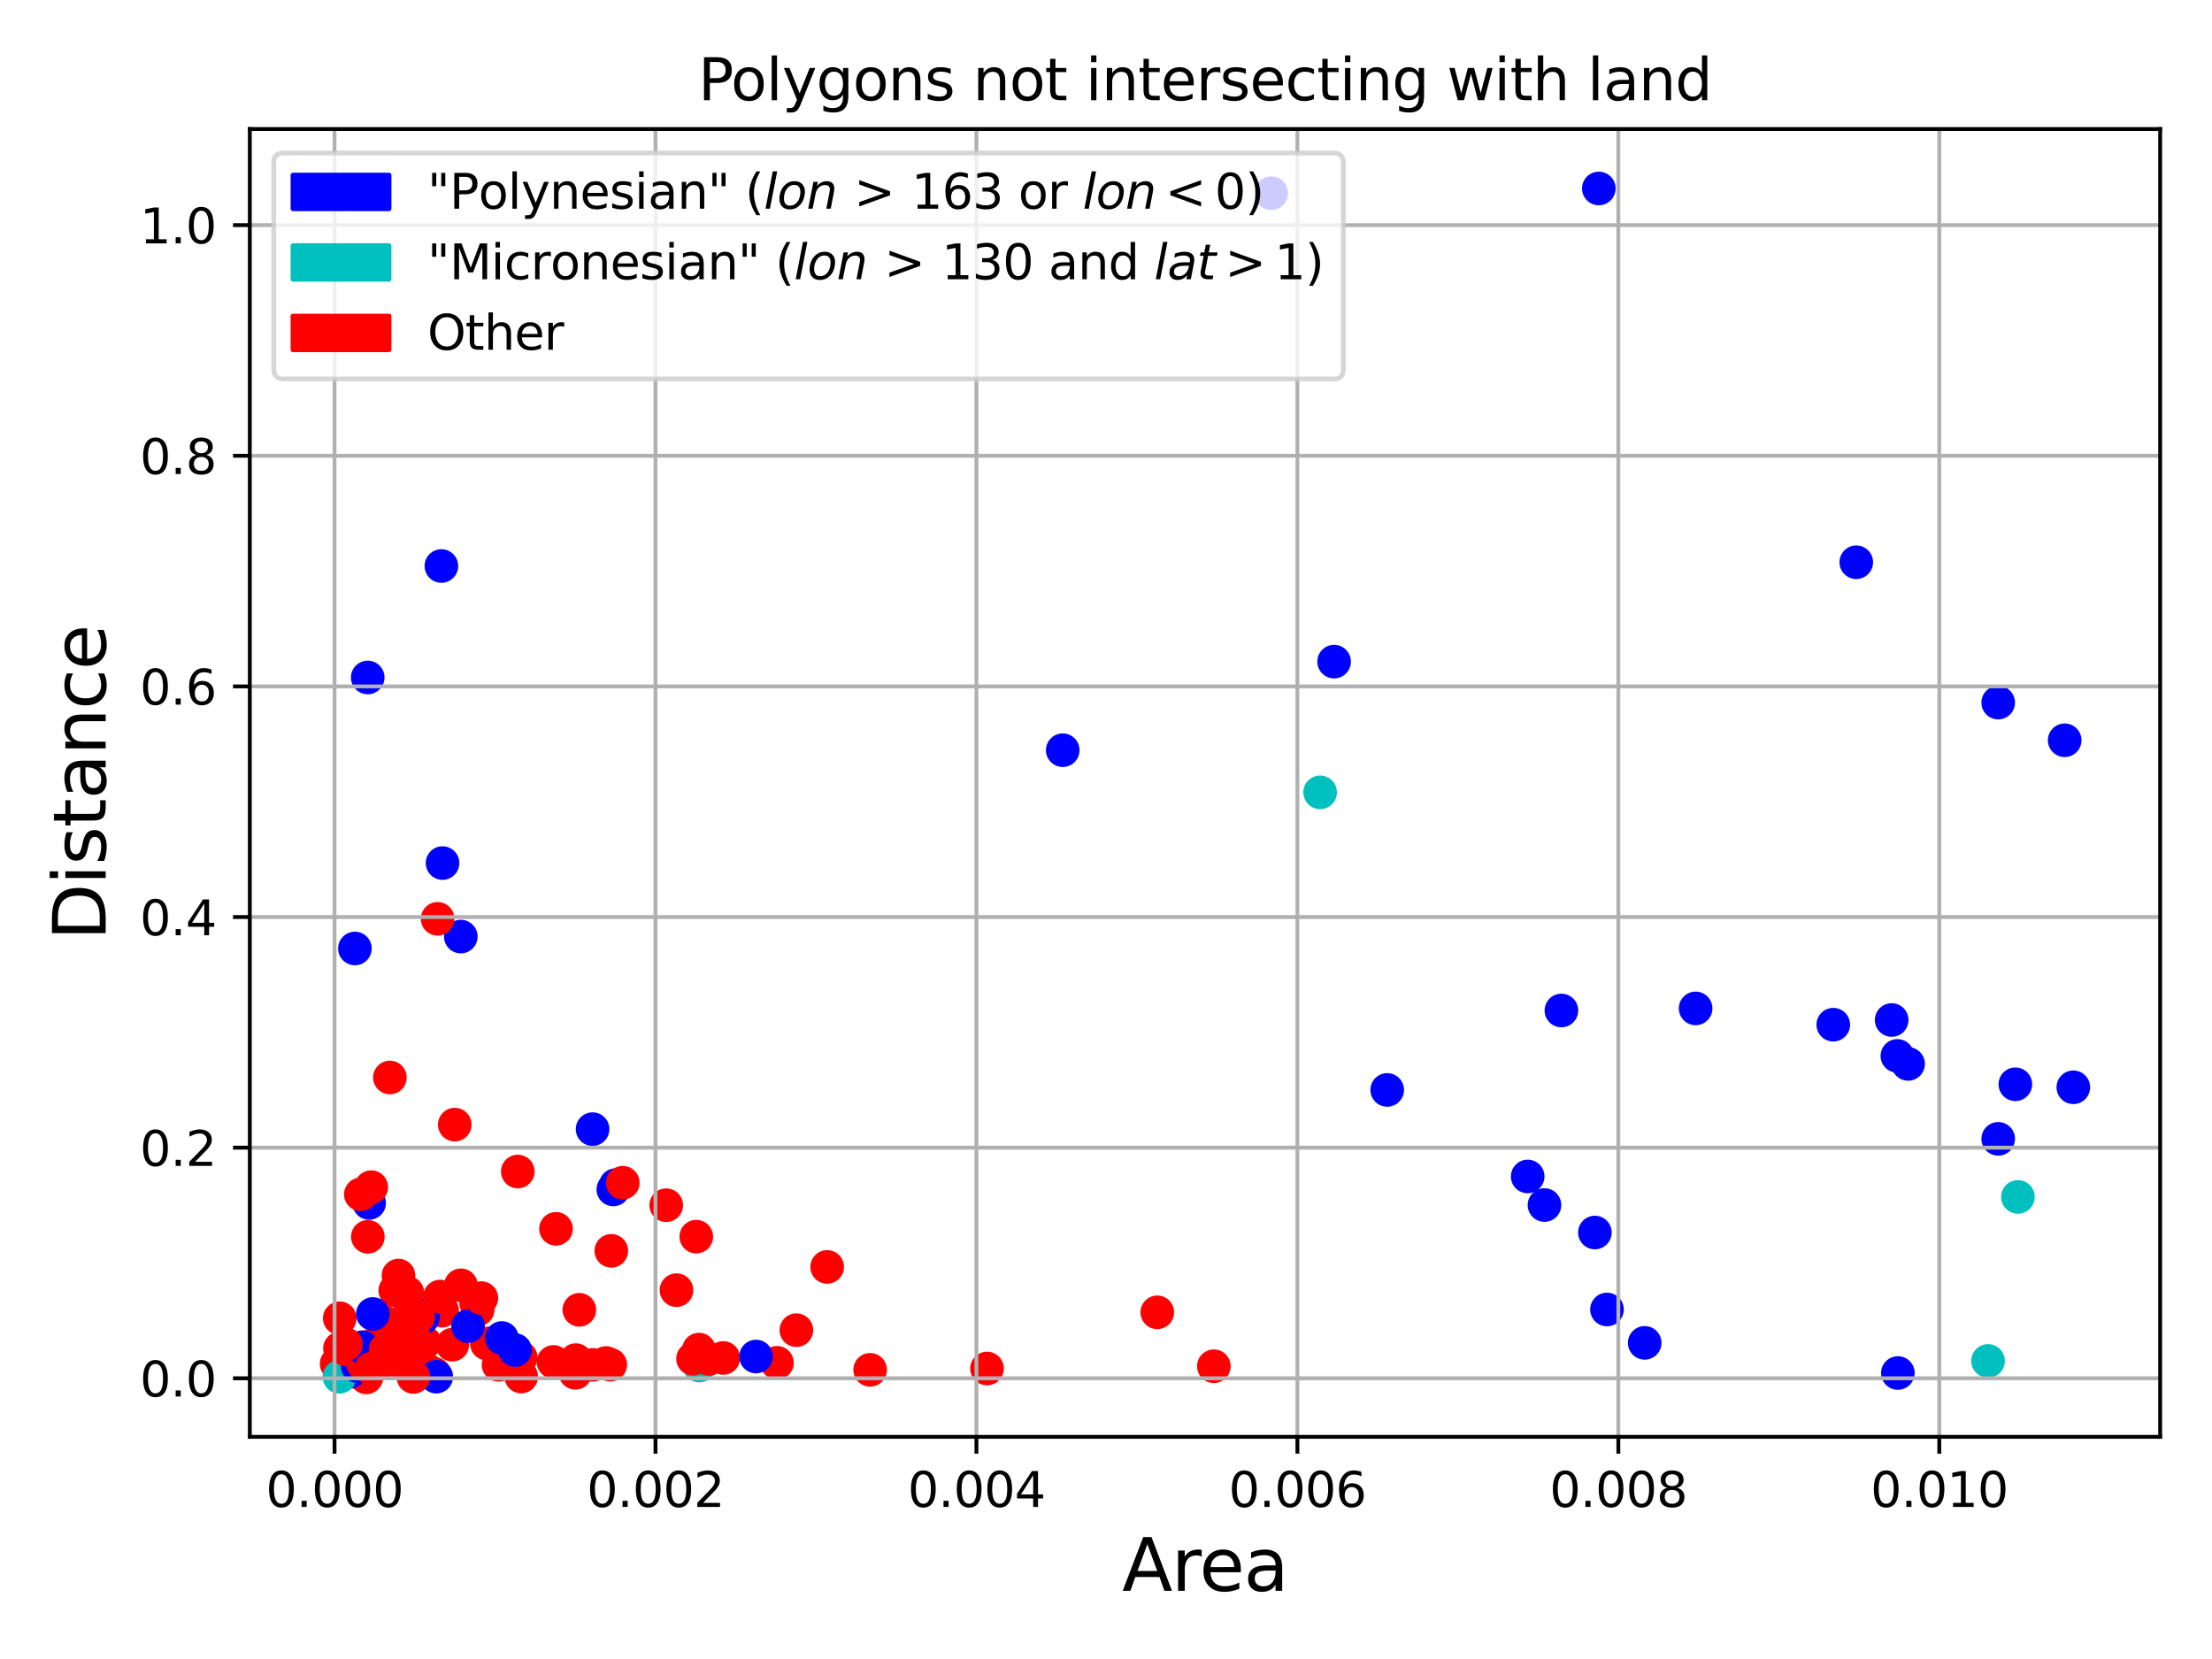 <?xml version="1.0" encoding="utf-8" standalone="no"?>
<!DOCTYPE svg PUBLIC "-//W3C//DTD SVG 1.1//EN"
  "http://www.w3.org/Graphics/SVG/1.1/DTD/svg11.dtd">
<svg xmlns:xlink="http://www.w3.org/1999/xlink" width="460.8pt" height="345.6pt" viewBox="0 0 460.8 345.6" xmlns="http://www.w3.org/2000/svg" version="1.1">
 <defs>
  <style type="text/css">*{stroke-linejoin: round; stroke-linecap: butt}</style>
 </defs>
 <g id="figure_1">
  <g id="patch_1">
   <path d="M 0 345.6 
L 460.8 345.6 
L 460.8 0 
L 0 0 
z
" style="fill: #ffffff"/>
  </g>
  <g id="axes_1">
   <g id="patch_2">
    <path d="M 52.04 299.32 
L 450 299.32 
L 450 26.88 
L 52.04 26.88 
z
" style="fill: #ffffff"/>
   </g>
   <g id="PathCollection_1">
    <defs>
     <path id="C0_0_8c0f34f054" d="M 0 3 
C 0.796 3 1.559 2.684 2.121 2.121 
C 2.684 1.559 3 0.796 3 -0 
C 3 -0.796 2.684 -1.559 2.121 -2.121 
C 1.559 -2.684 0.796 -3 0 -3 
C -0.796 -3 -1.559 -2.684 -2.121 -2.121 
C -2.684 -1.559 -3 -0.796 -3 0 
C -3 0.796 -2.684 1.559 -2.121 2.121 
C -1.559 2.684 -0.796 3 0 3 
z
"/>
    </defs>
    <g clip-path="url(#p3a30ad7cef)">
     <use xlink:href="#C0_0_8c0f34f054" x="70.778" y="274.616" style="fill: #ff0000; stroke: #ff0000"/>
    </g>
    <g clip-path="url(#p3a30ad7cef)">
     <use xlink:href="#C0_0_8c0f34f054" x="70.818" y="280.905" style="fill: #ff0000; stroke: #ff0000"/>
    </g>
    <g clip-path="url(#p3a30ad7cef)">
     <use xlink:href="#C0_0_8c0f34f054" x="73.596" y="285.75" style="fill: #ff0000; stroke: #ff0000"/>
    </g>
    <g clip-path="url(#p3a30ad7cef)">
     <use xlink:href="#C0_0_8c0f34f054" x="70.129" y="284.09" style="fill: #ff0000; stroke: #ff0000"/>
    </g>
    <g clip-path="url(#p3a30ad7cef)">
     <use xlink:href="#C0_0_8c0f34f054" x="71.305" y="281.896" style="fill: #ff0000; stroke: #ff0000"/>
    </g>
    <g clip-path="url(#p3a30ad7cef)">
     <use xlink:href="#C0_0_8c0f34f054" x="70.74" y="284.577" style="fill: #ff0000; stroke: #ff0000"/>
    </g>
    <g clip-path="url(#p3a30ad7cef)">
     <use xlink:href="#C0_0_8c0f34f054" x="70.915" y="283.436" style="fill: #ff0000; stroke: #ff0000"/>
    </g>
    <g clip-path="url(#p3a30ad7cef)">
     <use xlink:href="#C0_0_8c0f34f054" x="85.735" y="279.581" style="fill: #ff0000; stroke: #ff0000"/>
    </g>
    <g clip-path="url(#p3a30ad7cef)">
     <use xlink:href="#C0_0_8c0f34f054" x="76.315" y="286.936" style="fill: #ff0000; stroke: #ff0000"/>
    </g>
    <g clip-path="url(#p3a30ad7cef)">
     <use xlink:href="#C0_0_8c0f34f054" x="76.628" y="257.646" style="fill: #ff0000; stroke: #ff0000"/>
    </g>
    <g clip-path="url(#p3a30ad7cef)">
     <use xlink:href="#C0_0_8c0f34f054" x="145.713" y="284.473" style="fill: #00bfbf; stroke: #00bfbf"/>
    </g>
    <g clip-path="url(#p3a30ad7cef)">
     <use xlink:href="#C0_0_8c0f34f054" x="150.67" y="282.887" style="fill: #ff0000; stroke: #ff0000"/>
    </g>
    <g clip-path="url(#p3a30ad7cef)">
     <use xlink:href="#C0_0_8c0f34f054" x="76.568" y="285.178" style="fill: #ff0000; stroke: #ff0000"/>
    </g>
    <g clip-path="url(#p3a30ad7cef)">
     <use xlink:href="#C0_0_8c0f34f054" x="221.385" y="156.281" style="fill: #0000ff; stroke: #0000ff"/>
    </g>
    <g clip-path="url(#p3a30ad7cef)">
     <use xlink:href="#C0_0_8c0f34f054" x="92.189" y="179.791" style="fill: #0000ff; stroke: #0000ff"/>
    </g>
    <g clip-path="url(#p3a30ad7cef)">
     <use xlink:href="#C0_0_8c0f34f054" x="127.765" y="247.785" style="fill: #0000ff; stroke: #0000ff"/>
    </g>
    <g clip-path="url(#p3a30ad7cef)">
     <use xlink:href="#C0_0_8c0f34f054" x="128.283" y="246.874" style="fill: #0000ff; stroke: #0000ff"/>
    </g>
    <g clip-path="url(#p3a30ad7cef)">
     <use xlink:href="#C0_0_8c0f34f054" x="321.743" y="251.033" style="fill: #0000ff; stroke: #0000ff"/>
    </g>
    <g clip-path="url(#p3a30ad7cef)">
     <use xlink:href="#C0_0_8c0f34f054" x="91.949" y="117.91" style="fill: #0000ff; stroke: #0000ff"/>
    </g>
    <g clip-path="url(#p3a30ad7cef)">
     <use xlink:href="#C0_0_8c0f34f054" x="76.604" y="141.132" style="fill: #0000ff; stroke: #0000ff"/>
    </g>
    <g clip-path="url(#p3a30ad7cef)">
     <use xlink:href="#C0_0_8c0f34f054" x="72.912" y="285.745" style="fill: #0000ff; stroke: #0000ff"/>
    </g>
    <g clip-path="url(#p3a30ad7cef)">
     <use xlink:href="#C0_0_8c0f34f054" x="70.724" y="286.816" style="fill: #00bfbf; stroke: #00bfbf"/>
    </g>
    <g clip-path="url(#p3a30ad7cef)">
     <use xlink:href="#C0_0_8c0f34f054" x="74.498" y="284.588" style="fill: #0000ff; stroke: #0000ff"/>
    </g>
    <g clip-path="url(#p3a30ad7cef)">
     <use xlink:href="#C0_0_8c0f34f054" x="73.935" y="197.585" style="fill: #0000ff; stroke: #0000ff"/>
    </g>
    <g clip-path="url(#p3a30ad7cef)">
     <use xlink:href="#C0_0_8c0f34f054" x="123.446" y="235.22" style="fill: #0000ff; stroke: #0000ff"/>
    </g>
    <g clip-path="url(#p3a30ad7cef)">
     <use xlink:href="#C0_0_8c0f34f054" x="123.499" y="284.323" style="fill: #ff0000; stroke: #ff0000"/>
    </g>
    <g clip-path="url(#p3a30ad7cef)">
     <use xlink:href="#C0_0_8c0f34f054" x="138.789" y="251.068" style="fill: #ff0000; stroke: #ff0000"/>
    </g>
    <g clip-path="url(#p3a30ad7cef)">
     <use xlink:href="#C0_0_8c0f34f054" x="115.304" y="283.712" style="fill: #ff0000; stroke: #ff0000"/>
    </g>
    <g clip-path="url(#p3a30ad7cef)">
     <use xlink:href="#C0_0_8c0f34f054" x="107.867" y="244.047" style="fill: #ff0000; stroke: #ff0000"/>
    </g>
    <g clip-path="url(#p3a30ad7cef)">
     <use xlink:href="#C0_0_8c0f34f054" x="94.735" y="234.28" style="fill: #ff0000; stroke: #ff0000"/>
    </g>
    <g clip-path="url(#p3a30ad7cef)">
     <use xlink:href="#C0_0_8c0f34f054" x="115.823" y="255.986" style="fill: #ff0000; stroke: #ff0000"/>
    </g>
    <g clip-path="url(#p3a30ad7cef)">
     <use xlink:href="#C0_0_8c0f34f054" x="241.083" y="273.38" style="fill: #ff0000; stroke: #ff0000"/>
    </g>
    <g clip-path="url(#p3a30ad7cef)">
     <use xlink:href="#C0_0_8c0f34f054" x="172.315" y="263.921" style="fill: #ff0000; stroke: #ff0000"/>
    </g>
    <g clip-path="url(#p3a30ad7cef)">
     <use xlink:href="#C0_0_8c0f34f054" x="161.856" y="283.891" style="fill: #ff0000; stroke: #ff0000"/>
    </g>
    <g clip-path="url(#p3a30ad7cef)">
     <use xlink:href="#C0_0_8c0f34f054" x="145.61" y="281.145" style="fill: #ff0000; stroke: #ff0000"/>
    </g>
    <g clip-path="url(#p3a30ad7cef)">
     <use xlink:href="#C0_0_8c0f34f054" x="126.247" y="283.934" style="fill: #ff0000; stroke: #ff0000"/>
    </g>
    <g clip-path="url(#p3a30ad7cef)">
     <use xlink:href="#C0_0_8c0f34f054" x="127.13" y="284.295" style="fill: #ff0000; stroke: #ff0000"/>
    </g>
    <g clip-path="url(#p3a30ad7cef)">
     <use xlink:href="#C0_0_8c0f34f054" x="96.016" y="267.751" style="fill: #ff0000; stroke: #ff0000"/>
    </g>
    <g clip-path="url(#p3a30ad7cef)">
     <use xlink:href="#C0_0_8c0f34f054" x="82.345" y="268.821" style="fill: #ff0000; stroke: #ff0000"/>
    </g>
    <g clip-path="url(#p3a30ad7cef)">
     <use xlink:href="#C0_0_8c0f34f054" x="79.846" y="283.685" style="fill: #ff0000; stroke: #ff0000"/>
    </g>
    <g clip-path="url(#p3a30ad7cef)">
     <use xlink:href="#C0_0_8c0f34f054" x="83.52" y="279.223" style="fill: #ff0000; stroke: #ff0000"/>
    </g>
    <g clip-path="url(#p3a30ad7cef)">
     <use xlink:href="#C0_0_8c0f34f054" x="92.109" y="273.032" style="fill: #ff0000; stroke: #ff0000"/>
    </g>
    <g clip-path="url(#p3a30ad7cef)">
     <use xlink:href="#C0_0_8c0f34f054" x="416.263" y="146.363" style="fill: #0000ff; stroke: #0000ff"/>
    </g>
    <g clip-path="url(#p3a30ad7cef)">
     <use xlink:href="#C0_0_8c0f34f054" x="419.834" y="225.873" style="fill: #0000ff; stroke: #0000ff"/>
    </g>
    <g clip-path="url(#p3a30ad7cef)">
     <use xlink:href="#C0_0_8c0f34f054" x="353.228" y="210.068" style="fill: #0000ff; stroke: #0000ff"/>
    </g>
    <g clip-path="url(#p3a30ad7cef)">
     <use xlink:href="#C0_0_8c0f34f054" x="277.918" y="137.829" style="fill: #0000ff; stroke: #0000ff"/>
    </g>
    <g clip-path="url(#p3a30ad7cef)">
     <use xlink:href="#C0_0_8c0f34f054" x="386.696" y="117.126" style="fill: #0000ff; stroke: #0000ff"/>
    </g>
    <g clip-path="url(#p3a30ad7cef)">
     <use xlink:href="#C0_0_8c0f34f054" x="288.983" y="227.052" style="fill: #0000ff; stroke: #0000ff"/>
    </g>
    <g clip-path="url(#p3a30ad7cef)">
     <use xlink:href="#C0_0_8c0f34f054" x="264.829" y="40.253" style="fill: #0000ff; stroke: #0000ff"/>
    </g>
    <g clip-path="url(#p3a30ad7cef)">
     <use xlink:href="#C0_0_8c0f34f054" x="397.491" y="221.632" style="fill: #0000ff; stroke: #0000ff"/>
    </g>
    <g clip-path="url(#p3a30ad7cef)">
     <use xlink:href="#C0_0_8c0f34f054" x="395.259" y="219.966" style="fill: #0000ff; stroke: #0000ff"/>
    </g>
    <g clip-path="url(#p3a30ad7cef)">
     <use xlink:href="#C0_0_8c0f34f054" x="430.113" y="154.211" style="fill: #0000ff; stroke: #0000ff"/>
    </g>
    <g clip-path="url(#p3a30ad7cef)">
     <use xlink:href="#C0_0_8c0f34f054" x="416.263" y="237.242" style="fill: #0000ff; stroke: #0000ff"/>
    </g>
    <g clip-path="url(#p3a30ad7cef)">
     <use xlink:href="#C0_0_8c0f34f054" x="332.245" y="256.757" style="fill: #0000ff; stroke: #0000ff"/>
    </g>
    <g clip-path="url(#p3a30ad7cef)">
     <use xlink:href="#C0_0_8c0f34f054" x="431.911" y="226.501" style="fill: #0000ff; stroke: #0000ff"/>
    </g>
    <g clip-path="url(#p3a30ad7cef)">
     <use xlink:href="#C0_0_8c0f34f054" x="99.511" y="272.807" style="fill: #ff0000; stroke: #ff0000"/>
    </g>
    <g clip-path="url(#p3a30ad7cef)">
     <use xlink:href="#C0_0_8c0f34f054" x="108.578" y="286.752" style="fill: #ff0000; stroke: #ff0000"/>
    </g>
    <g clip-path="url(#p3a30ad7cef)">
     <use xlink:href="#C0_0_8c0f34f054" x="252.867" y="284.611" style="fill: #ff0000; stroke: #ff0000"/>
    </g>
    <g clip-path="url(#p3a30ad7cef)">
     <use xlink:href="#C0_0_8c0f34f054" x="77.008" y="280.433" style="fill: #ff0000; stroke: #ff0000"/>
    </g>
    <g clip-path="url(#p3a30ad7cef)">
     <use xlink:href="#C0_0_8c0f34f054" x="71.98" y="281.086" style="fill: #ff0000; stroke: #ff0000"/>
    </g>
    <g clip-path="url(#p3a30ad7cef)">
     <use xlink:href="#C0_0_8c0f34f054" x="90.479" y="286.206" style="fill: #ff0000; stroke: #ff0000"/>
    </g>
    <g clip-path="url(#p3a30ad7cef)">
     <use xlink:href="#C0_0_8c0f34f054" x="103.855" y="284.309" style="fill: #ff0000; stroke: #ff0000"/>
    </g>
    <g clip-path="url(#p3a30ad7cef)">
     <use xlink:href="#C0_0_8c0f34f054" x="86.63" y="280.848" style="fill: #ff0000; stroke: #ff0000"/>
    </g>
    <g clip-path="url(#p3a30ad7cef)">
     <use xlink:href="#C0_0_8c0f34f054" x="94.221" y="280.121" style="fill: #ff0000; stroke: #ff0000"/>
    </g>
    <g clip-path="url(#p3a30ad7cef)">
     <use xlink:href="#C0_0_8c0f34f054" x="89.1" y="285.516" style="fill: #ff0000; stroke: #ff0000"/>
    </g>
    <g clip-path="url(#p3a30ad7cef)">
     <use xlink:href="#C0_0_8c0f34f054" x="79.861" y="275.345" style="fill: #ff0000; stroke: #ff0000"/>
    </g>
    <g clip-path="url(#p3a30ad7cef)">
     <use xlink:href="#C0_0_8c0f34f054" x="205.614" y="285.086" style="fill: #ff0000; stroke: #ff0000"/>
    </g>
    <g clip-path="url(#p3a30ad7cef)">
     <use xlink:href="#C0_0_8c0f34f054" x="78.086" y="282.174" style="fill: #ff0000; stroke: #ff0000"/>
    </g>
    <g clip-path="url(#p3a30ad7cef)">
     <use xlink:href="#C0_0_8c0f34f054" x="80.207" y="282.062" style="fill: #ff0000; stroke: #ff0000"/>
    </g>
    <g clip-path="url(#p3a30ad7cef)">
     <use xlink:href="#C0_0_8c0f34f054" x="147.667" y="283.098" style="fill: #ff0000; stroke: #ff0000"/>
    </g>
    <g clip-path="url(#p3a30ad7cef)">
     <use xlink:href="#C0_0_8c0f34f054" x="73.063" y="281.168" style="fill: #ff0000; stroke: #ff0000"/>
    </g>
    <g clip-path="url(#p3a30ad7cef)">
     <use xlink:href="#C0_0_8c0f34f054" x="101.423" y="279.894" style="fill: #ff0000; stroke: #ff0000"/>
    </g>
    <g clip-path="url(#p3a30ad7cef)">
     <use xlink:href="#C0_0_8c0f34f054" x="75.687" y="284.169" style="fill: #ff0000; stroke: #ff0000"/>
    </g>
    <g clip-path="url(#p3a30ad7cef)">
     <use xlink:href="#C0_0_8c0f34f054" x="119.966" y="283.338" style="fill: #ff0000; stroke: #ff0000"/>
    </g>
    <g clip-path="url(#p3a30ad7cef)">
     <use xlink:href="#C0_0_8c0f34f054" x="144.373" y="283.043" style="fill: #ff0000; stroke: #ff0000"/>
    </g>
    <g clip-path="url(#p3a30ad7cef)">
     <use xlink:href="#C0_0_8c0f34f054" x="99.178" y="271.381" style="fill: #ff0000; stroke: #ff0000"/>
    </g>
    <g clip-path="url(#p3a30ad7cef)">
     <use xlink:href="#C0_0_8c0f34f054" x="140.924" y="268.766" style="fill: #ff0000; stroke: #ff0000"/>
    </g>
    <g clip-path="url(#p3a30ad7cef)">
     <use xlink:href="#C0_0_8c0f34f054" x="85.061" y="274.089" style="fill: #ff0000; stroke: #ff0000"/>
    </g>
    <g clip-path="url(#p3a30ad7cef)">
     <use xlink:href="#C0_0_8c0f34f054" x="88.452" y="279.66" style="fill: #ff0000; stroke: #ff0000"/>
    </g>
    <g clip-path="url(#p3a30ad7cef)">
     <use xlink:href="#C0_0_8c0f34f054" x="102.323" y="279.824" style="fill: #ff0000; stroke: #ff0000"/>
    </g>
    <g clip-path="url(#p3a30ad7cef)">
     <use xlink:href="#C0_0_8c0f34f054" x="108.475" y="282.798" style="fill: #ff0000; stroke: #ff0000"/>
    </g>
    <g clip-path="url(#p3a30ad7cef)">
     <use xlink:href="#C0_0_8c0f34f054" x="157.498" y="282.588" style="fill: #0000ff; stroke: #0000ff"/>
    </g>
    <g clip-path="url(#p3a30ad7cef)">
     <use xlink:href="#C0_0_8c0f34f054" x="90.887" y="286.785" style="fill: #0000ff; stroke: #0000ff"/>
    </g>
    <g clip-path="url(#p3a30ad7cef)">
     <use xlink:href="#C0_0_8c0f34f054" x="97.506" y="276.264" style="fill: #0000ff; stroke: #0000ff"/>
    </g>
    <g clip-path="url(#p3a30ad7cef)">
     <use xlink:href="#C0_0_8c0f34f054" x="77.666" y="273.717" style="fill: #0000ff; stroke: #0000ff"/>
    </g>
    <g clip-path="url(#p3a30ad7cef)">
     <use xlink:href="#C0_0_8c0f34f054" x="76.899" y="250.6" style="fill: #0000ff; stroke: #0000ff"/>
    </g>
    <g clip-path="url(#p3a30ad7cef)">
     <use xlink:href="#C0_0_8c0f34f054" x="88.148" y="274" style="fill: #0000ff; stroke: #0000ff"/>
    </g>
    <g clip-path="url(#p3a30ad7cef)">
     <use xlink:href="#C0_0_8c0f34f054" x="420.367" y="249.335" style="fill: #00bfbf; stroke: #00bfbf"/>
    </g>
    <g clip-path="url(#p3a30ad7cef)">
     <use xlink:href="#C0_0_8c0f34f054" x="414.15" y="283.51" style="fill: #00bfbf; stroke: #00bfbf"/>
    </g>
    <g clip-path="url(#p3a30ad7cef)">
     <use xlink:href="#C0_0_8c0f34f054" x="275.009" y="165.061" style="fill: #00bfbf; stroke: #00bfbf"/>
    </g>
    <g clip-path="url(#p3a30ad7cef)">
     <use xlink:href="#C0_0_8c0f34f054" x="342.62" y="279.744" style="fill: #0000ff; stroke: #0000ff"/>
    </g>
    <g clip-path="url(#p3a30ad7cef)">
     <use xlink:href="#C0_0_8c0f34f054" x="395.361" y="286.021" style="fill: #0000ff; stroke: #0000ff"/>
    </g>
    <g clip-path="url(#p3a30ad7cef)">
     <use xlink:href="#C0_0_8c0f34f054" x="334.765" y="272.788" style="fill: #0000ff; stroke: #0000ff"/>
    </g>
    <g clip-path="url(#p3a30ad7cef)">
     <use xlink:href="#C0_0_8c0f34f054" x="75.484" y="280.652" style="fill: #0000ff; stroke: #0000ff"/>
    </g>
    <g clip-path="url(#p3a30ad7cef)">
     <use xlink:href="#C0_0_8c0f34f054" x="95.996" y="195.107" style="fill: #0000ff; stroke: #0000ff"/>
    </g>
    <g clip-path="url(#p3a30ad7cef)">
     <use xlink:href="#C0_0_8c0f34f054" x="394.071" y="212.485" style="fill: #0000ff; stroke: #0000ff"/>
    </g>
    <g clip-path="url(#p3a30ad7cef)">
     <use xlink:href="#C0_0_8c0f34f054" x="325.268" y="210.506" style="fill: #0000ff; stroke: #0000ff"/>
    </g>
    <g clip-path="url(#p3a30ad7cef)">
     <use xlink:href="#C0_0_8c0f34f054" x="381.904" y="213.461" style="fill: #0000ff; stroke: #0000ff"/>
    </g>
    <g clip-path="url(#p3a30ad7cef)">
     <use xlink:href="#C0_0_8c0f34f054" x="318.243" y="245.077" style="fill: #0000ff; stroke: #0000ff"/>
    </g>
    <g clip-path="url(#p3a30ad7cef)">
     <use xlink:href="#C0_0_8c0f34f054" x="333.063" y="39.264" style="fill: #0000ff; stroke: #0000ff"/>
    </g>
    <g clip-path="url(#p3a30ad7cef)">
     <use xlink:href="#C0_0_8c0f34f054" x="107.295" y="281.244" style="fill: #0000ff; stroke: #0000ff"/>
    </g>
    <g clip-path="url(#p3a30ad7cef)">
     <use xlink:href="#C0_0_8c0f34f054" x="88.064" y="274.509" style="fill: #0000ff; stroke: #0000ff"/>
    </g>
    <g clip-path="url(#p3a30ad7cef)">
     <use xlink:href="#C0_0_8c0f34f054" x="104.543" y="278.732" style="fill: #0000ff; stroke: #0000ff"/>
    </g>
    <g clip-path="url(#p3a30ad7cef)">
     <use xlink:href="#C0_0_8c0f34f054" x="100.28" y="270.415" style="fill: #ff0000; stroke: #ff0000"/>
    </g>
    <g clip-path="url(#p3a30ad7cef)">
     <use xlink:href="#C0_0_8c0f34f054" x="72.068" y="280.041" style="fill: #ff0000; stroke: #ff0000"/>
    </g>
    <g clip-path="url(#p3a30ad7cef)">
     <use xlink:href="#C0_0_8c0f34f054" x="86.425" y="279.054" style="fill: #ff0000; stroke: #ff0000"/>
    </g>
    <g clip-path="url(#p3a30ad7cef)">
     <use xlink:href="#C0_0_8c0f34f054" x="77.352" y="285.114" style="fill: #ff0000; stroke: #ff0000"/>
    </g>
    <g clip-path="url(#p3a30ad7cef)">
     <use xlink:href="#C0_0_8c0f34f054" x="83.008" y="265.724" style="fill: #ff0000; stroke: #ff0000"/>
    </g>
    <g clip-path="url(#p3a30ad7cef)">
     <use xlink:href="#C0_0_8c0f34f054" x="80.362" y="281.083" style="fill: #ff0000; stroke: #ff0000"/>
    </g>
    <g clip-path="url(#p3a30ad7cef)">
     <use xlink:href="#C0_0_8c0f34f054" x="119.858" y="285.974" style="fill: #ff0000; stroke: #ff0000"/>
    </g>
    <g clip-path="url(#p3a30ad7cef)">
     <use xlink:href="#C0_0_8c0f34f054" x="91.666" y="270.096" style="fill: #ff0000; stroke: #ff0000"/>
    </g>
    <g clip-path="url(#p3a30ad7cef)">
     <use xlink:href="#C0_0_8c0f34f054" x="145.048" y="257.615" style="fill: #ff0000; stroke: #ff0000"/>
    </g>
    <g clip-path="url(#p3a30ad7cef)">
     <use xlink:href="#C0_0_8c0f34f054" x="77.336" y="247.303" style="fill: #ff0000; stroke: #ff0000"/>
    </g>
    <g clip-path="url(#p3a30ad7cef)">
     <use xlink:href="#C0_0_8c0f34f054" x="81.22" y="224.459" style="fill: #ff0000; stroke: #ff0000"/>
    </g>
    <g clip-path="url(#p3a30ad7cef)">
     <use xlink:href="#C0_0_8c0f34f054" x="75.168" y="248.802" style="fill: #ff0000; stroke: #ff0000"/>
    </g>
    <g clip-path="url(#p3a30ad7cef)">
     <use xlink:href="#C0_0_8c0f34f054" x="120.686" y="272.853" style="fill: #ff0000; stroke: #ff0000"/>
    </g>
    <g clip-path="url(#p3a30ad7cef)">
     <use xlink:href="#C0_0_8c0f34f054" x="165.901" y="277.1" style="fill: #ff0000; stroke: #ff0000"/>
    </g>
    <g clip-path="url(#p3a30ad7cef)">
     <use xlink:href="#C0_0_8c0f34f054" x="81.256" y="281.383" style="fill: #ff0000; stroke: #ff0000"/>
    </g>
    <g clip-path="url(#p3a30ad7cef)">
     <use xlink:href="#C0_0_8c0f34f054" x="84.183" y="284.313" style="fill: #ff0000; stroke: #ff0000"/>
    </g>
    <g clip-path="url(#p3a30ad7cef)">
     <use xlink:href="#C0_0_8c0f34f054" x="129.732" y="246.386" style="fill: #ff0000; stroke: #ff0000"/>
    </g>
    <g clip-path="url(#p3a30ad7cef)">
     <use xlink:href="#C0_0_8c0f34f054" x="87.127" y="274.308" style="fill: #ff0000; stroke: #ff0000"/>
    </g>
    <g clip-path="url(#p3a30ad7cef)">
     <use xlink:href="#C0_0_8c0f34f054" x="127.347" y="260.572" style="fill: #ff0000; stroke: #ff0000"/>
    </g>
    <g clip-path="url(#p3a30ad7cef)">
     <use xlink:href="#C0_0_8c0f34f054" x="91.167" y="191.406" style="fill: #ff0000; stroke: #ff0000"/>
    </g>
    <g clip-path="url(#p3a30ad7cef)">
     <use xlink:href="#C0_0_8c0f34f054" x="181.266" y="285.36" style="fill: #ff0000; stroke: #ff0000"/>
    </g>
    <g clip-path="url(#p3a30ad7cef)">
     <use xlink:href="#C0_0_8c0f34f054" x="84.874" y="269.33" style="fill: #ff0000; stroke: #ff0000"/>
    </g>
    <g clip-path="url(#p3a30ad7cef)">
     <use xlink:href="#C0_0_8c0f34f054" x="86.114" y="286.848" style="fill: #ff0000; stroke: #ff0000"/>
    </g>
   </g>
   <g id="matplotlib.axis_1">
    <g id="xtick_1">
     <g id="line2d_1">
      <path d="M 69.69 299.32 
L 69.69 26.88 
" clip-path="url(#p3a30ad7cef)" style="fill: none; stroke: #b0b0b0; stroke-width: 0.8; stroke-linecap: square"/>
     </g>
     <g id="line2d_2">
      <defs>
       <path id="m8fa042eead" d="M 0 0 
L 0 3.5 
" style="stroke: #000000; stroke-width: 0.8"/>
      </defs>
      <g>
       <use xlink:href="#m8fa042eead" x="69.69" y="299.32" style="stroke: #000000; stroke-width: 0.8"/>
      </g>
     </g>
     <g id="text_1">
      <!-- 0.000 -->
      <g transform="translate(55.376 313.918) scale(0.1 -0.1)">
       <defs>
        <path id="DejaVuSans-30" d="M 2034 4250 
Q 1547 4250 1301 3770 
Q 1056 3291 1056 2328 
Q 1056 1369 1301 889 
Q 1547 409 2034 409 
Q 2525 409 2770 889 
Q 3016 1369 3016 2328 
Q 3016 3291 2770 3770 
Q 2525 4250 2034 4250 
z
M 2034 4750 
Q 2819 4750 3233 4129 
Q 3647 3509 3647 2328 
Q 3647 1150 3233 529 
Q 2819 -91 2034 -91 
Q 1250 -91 836 529 
Q 422 1150 422 2328 
Q 422 3509 836 4129 
Q 1250 4750 2034 4750 
z
" transform="scale(0.016)"/>
        <path id="DejaVuSans-2e" d="M 684 794 
L 1344 794 
L 1344 0 
L 684 0 
L 684 794 
z
" transform="scale(0.016)"/>
       </defs>
       <use xlink:href="#DejaVuSans-30"/>
       <use xlink:href="#DejaVuSans-2e" x="63.623"/>
       <use xlink:href="#DejaVuSans-30" x="95.41"/>
       <use xlink:href="#DejaVuSans-30" x="159.033"/>
       <use xlink:href="#DejaVuSans-30" x="222.656"/>
      </g>
     </g>
    </g>
    <g id="xtick_2">
     <g id="line2d_3">
      <path d="M 136.55 299.32 
L 136.55 26.88 
" clip-path="url(#p3a30ad7cef)" style="fill: none; stroke: #b0b0b0; stroke-width: 0.8; stroke-linecap: square"/>
     </g>
     <g id="line2d_4">
      <g>
       <use xlink:href="#m8fa042eead" x="136.55" y="299.32" style="stroke: #000000; stroke-width: 0.8"/>
      </g>
     </g>
     <g id="text_2">
      <!-- 0.002 -->
      <g transform="translate(122.236 313.918) scale(0.1 -0.1)">
       <defs>
        <path id="DejaVuSans-32" d="M 1228 531 
L 3431 531 
L 3431 0 
L 469 0 
L 469 531 
Q 828 903 1448 1529 
Q 2069 2156 2228 2338 
Q 2531 2678 2651 2914 
Q 2772 3150 2772 3378 
Q 2772 3750 2511 3984 
Q 2250 4219 1831 4219 
Q 1534 4219 1204 4116 
Q 875 4013 500 3803 
L 500 4441 
Q 881 4594 1212 4672 
Q 1544 4750 1819 4750 
Q 2544 4750 2975 4387 
Q 3406 4025 3406 3419 
Q 3406 3131 3298 2873 
Q 3191 2616 2906 2266 
Q 2828 2175 2409 1742 
Q 1991 1309 1228 531 
z
" transform="scale(0.016)"/>
       </defs>
       <use xlink:href="#DejaVuSans-30"/>
       <use xlink:href="#DejaVuSans-2e" x="63.623"/>
       <use xlink:href="#DejaVuSans-30" x="95.41"/>
       <use xlink:href="#DejaVuSans-30" x="159.033"/>
       <use xlink:href="#DejaVuSans-32" x="222.656"/>
      </g>
     </g>
    </g>
    <g id="xtick_3">
     <g id="line2d_5">
      <path d="M 203.41 299.32 
L 203.41 26.88 
" clip-path="url(#p3a30ad7cef)" style="fill: none; stroke: #b0b0b0; stroke-width: 0.8; stroke-linecap: square"/>
     </g>
     <g id="line2d_6">
      <g>
       <use xlink:href="#m8fa042eead" x="203.41" y="299.32" style="stroke: #000000; stroke-width: 0.8"/>
      </g>
     </g>
     <g id="text_3">
      <!-- 0.004 -->
      <g transform="translate(189.096 313.918) scale(0.1 -0.1)">
       <defs>
        <path id="DejaVuSans-34" d="M 2419 4116 
L 825 1625 
L 2419 1625 
L 2419 4116 
z
M 2253 4666 
L 3047 4666 
L 3047 1625 
L 3713 1625 
L 3713 1100 
L 3047 1100 
L 3047 0 
L 2419 0 
L 2419 1100 
L 313 1100 
L 313 1709 
L 2253 4666 
z
" transform="scale(0.016)"/>
       </defs>
       <use xlink:href="#DejaVuSans-30"/>
       <use xlink:href="#DejaVuSans-2e" x="63.623"/>
       <use xlink:href="#DejaVuSans-30" x="95.41"/>
       <use xlink:href="#DejaVuSans-30" x="159.033"/>
       <use xlink:href="#DejaVuSans-34" x="222.656"/>
      </g>
     </g>
    </g>
    <g id="xtick_4">
     <g id="line2d_7">
      <path d="M 270.27 299.32 
L 270.27 26.88 
" clip-path="url(#p3a30ad7cef)" style="fill: none; stroke: #b0b0b0; stroke-width: 0.8; stroke-linecap: square"/>
     </g>
     <g id="line2d_8">
      <g>
       <use xlink:href="#m8fa042eead" x="270.27" y="299.32" style="stroke: #000000; stroke-width: 0.8"/>
      </g>
     </g>
     <g id="text_4">
      <!-- 0.006 -->
      <g transform="translate(255.956 313.918) scale(0.1 -0.1)">
       <defs>
        <path id="DejaVuSans-36" d="M 2113 2584 
Q 1688 2584 1439 2293 
Q 1191 2003 1191 1497 
Q 1191 994 1439 701 
Q 1688 409 2113 409 
Q 2538 409 2786 701 
Q 3034 994 3034 1497 
Q 3034 2003 2786 2293 
Q 2538 2584 2113 2584 
z
M 3366 4563 
L 3366 3988 
Q 3128 4100 2886 4159 
Q 2644 4219 2406 4219 
Q 1781 4219 1451 3797 
Q 1122 3375 1075 2522 
Q 1259 2794 1537 2939 
Q 1816 3084 2150 3084 
Q 2853 3084 3261 2657 
Q 3669 2231 3669 1497 
Q 3669 778 3244 343 
Q 2819 -91 2113 -91 
Q 1303 -91 875 529 
Q 447 1150 447 2328 
Q 447 3434 972 4092 
Q 1497 4750 2381 4750 
Q 2619 4750 2861 4703 
Q 3103 4656 3366 4563 
z
" transform="scale(0.016)"/>
       </defs>
       <use xlink:href="#DejaVuSans-30"/>
       <use xlink:href="#DejaVuSans-2e" x="63.623"/>
       <use xlink:href="#DejaVuSans-30" x="95.41"/>
       <use xlink:href="#DejaVuSans-30" x="159.033"/>
       <use xlink:href="#DejaVuSans-36" x="222.656"/>
      </g>
     </g>
    </g>
    <g id="xtick_5">
     <g id="line2d_9">
      <path d="M 337.13 299.32 
L 337.13 26.88 
" clip-path="url(#p3a30ad7cef)" style="fill: none; stroke: #b0b0b0; stroke-width: 0.8; stroke-linecap: square"/>
     </g>
     <g id="line2d_10">
      <g>
       <use xlink:href="#m8fa042eead" x="337.13" y="299.32" style="stroke: #000000; stroke-width: 0.8"/>
      </g>
     </g>
     <g id="text_5">
      <!-- 0.008 -->
      <g transform="translate(322.816 313.918) scale(0.1 -0.1)">
       <defs>
        <path id="DejaVuSans-38" d="M 2034 2216 
Q 1584 2216 1326 1975 
Q 1069 1734 1069 1313 
Q 1069 891 1326 650 
Q 1584 409 2034 409 
Q 2484 409 2743 651 
Q 3003 894 3003 1313 
Q 3003 1734 2745 1975 
Q 2488 2216 2034 2216 
z
M 1403 2484 
Q 997 2584 770 2862 
Q 544 3141 544 3541 
Q 544 4100 942 4425 
Q 1341 4750 2034 4750 
Q 2731 4750 3128 4425 
Q 3525 4100 3525 3541 
Q 3525 3141 3298 2862 
Q 3072 2584 2669 2484 
Q 3125 2378 3379 2068 
Q 3634 1759 3634 1313 
Q 3634 634 3220 271 
Q 2806 -91 2034 -91 
Q 1263 -91 848 271 
Q 434 634 434 1313 
Q 434 1759 690 2068 
Q 947 2378 1403 2484 
z
M 1172 3481 
Q 1172 3119 1398 2916 
Q 1625 2713 2034 2713 
Q 2441 2713 2670 2916 
Q 2900 3119 2900 3481 
Q 2900 3844 2670 4047 
Q 2441 4250 2034 4250 
Q 1625 4250 1398 4047 
Q 1172 3844 1172 3481 
z
" transform="scale(0.016)"/>
       </defs>
       <use xlink:href="#DejaVuSans-30"/>
       <use xlink:href="#DejaVuSans-2e" x="63.623"/>
       <use xlink:href="#DejaVuSans-30" x="95.41"/>
       <use xlink:href="#DejaVuSans-30" x="159.033"/>
       <use xlink:href="#DejaVuSans-38" x="222.656"/>
      </g>
     </g>
    </g>
    <g id="xtick_6">
     <g id="line2d_11">
      <path d="M 403.99 299.32 
L 403.99 26.88 
" clip-path="url(#p3a30ad7cef)" style="fill: none; stroke: #b0b0b0; stroke-width: 0.8; stroke-linecap: square"/>
     </g>
     <g id="line2d_12">
      <g>
       <use xlink:href="#m8fa042eead" x="403.99" y="299.32" style="stroke: #000000; stroke-width: 0.8"/>
      </g>
     </g>
     <g id="text_6">
      <!-- 0.010 -->
      <g transform="translate(389.676 313.918) scale(0.1 -0.1)">
       <defs>
        <path id="DejaVuSans-31" d="M 794 531 
L 1825 531 
L 1825 4091 
L 703 3866 
L 703 4441 
L 1819 4666 
L 2450 4666 
L 2450 531 
L 3481 531 
L 3481 0 
L 794 0 
L 794 531 
z
" transform="scale(0.016)"/>
       </defs>
       <use xlink:href="#DejaVuSans-30"/>
       <use xlink:href="#DejaVuSans-2e" x="63.623"/>
       <use xlink:href="#DejaVuSans-30" x="95.41"/>
       <use xlink:href="#DejaVuSans-31" x="159.033"/>
       <use xlink:href="#DejaVuSans-30" x="222.656"/>
      </g>
     </g>
    </g>
    <g id="text_7">
     <!-- Area -->
     <g transform="translate(233.764 331.396) scale(0.15 -0.15)">
      <defs>
       <path id="DejaVuSans-41" d="M 2188 4044 
L 1331 1722 
L 3047 1722 
L 2188 4044 
z
M 1831 4666 
L 2547 4666 
L 4325 0 
L 3669 0 
L 3244 1197 
L 1141 1197 
L 716 0 
L 50 0 
L 1831 4666 
z
" transform="scale(0.016)"/>
       <path id="DejaVuSans-72" d="M 2631 2963 
Q 2534 3019 2420 3045 
Q 2306 3072 2169 3072 
Q 1681 3072 1420 2755 
Q 1159 2438 1159 1844 
L 1159 0 
L 581 0 
L 581 3500 
L 1159 3500 
L 1159 2956 
Q 1341 3275 1631 3429 
Q 1922 3584 2338 3584 
Q 2397 3584 2469 3576 
Q 2541 3569 2628 3553 
L 2631 2963 
z
" transform="scale(0.016)"/>
       <path id="DejaVuSans-65" d="M 3597 1894 
L 3597 1613 
L 953 1613 
Q 991 1019 1311 708 
Q 1631 397 2203 397 
Q 2534 397 2845 478 
Q 3156 559 3463 722 
L 3463 178 
Q 3153 47 2828 -22 
Q 2503 -91 2169 -91 
Q 1331 -91 842 396 
Q 353 884 353 1716 
Q 353 2575 817 3079 
Q 1281 3584 2069 3584 
Q 2775 3584 3186 3129 
Q 3597 2675 3597 1894 
z
M 3022 2063 
Q 3016 2534 2758 2815 
Q 2500 3097 2075 3097 
Q 1594 3097 1305 2825 
Q 1016 2553 972 2059 
L 3022 2063 
z
" transform="scale(0.016)"/>
       <path id="DejaVuSans-61" d="M 2194 1759 
Q 1497 1759 1228 1600 
Q 959 1441 959 1056 
Q 959 750 1161 570 
Q 1363 391 1709 391 
Q 2188 391 2477 730 
Q 2766 1069 2766 1631 
L 2766 1759 
L 2194 1759 
z
M 3341 1997 
L 3341 0 
L 2766 0 
L 2766 531 
Q 2569 213 2275 61 
Q 1981 -91 1556 -91 
Q 1019 -91 701 211 
Q 384 513 384 1019 
Q 384 1609 779 1909 
Q 1175 2209 1959 2209 
L 2766 2209 
L 2766 2266 
Q 2766 2663 2505 2880 
Q 2244 3097 1772 3097 
Q 1472 3097 1187 3025 
Q 903 2953 641 2809 
L 641 3341 
Q 956 3463 1253 3523 
Q 1550 3584 1831 3584 
Q 2591 3584 2966 3190 
Q 3341 2797 3341 1997 
z
" transform="scale(0.016)"/>
      </defs>
      <use xlink:href="#DejaVuSans-41"/>
      <use xlink:href="#DejaVuSans-72" x="68.408"/>
      <use xlink:href="#DejaVuSans-65" x="107.271"/>
      <use xlink:href="#DejaVuSans-61" x="168.795"/>
     </g>
    </g>
   </g>
   <g id="matplotlib.axis_2">
    <g id="ytick_1">
     <g id="line2d_13">
      <path d="M 52.04 287.121 
L 450 287.121 
" clip-path="url(#p3a30ad7cef)" style="fill: none; stroke: #b0b0b0; stroke-width: 0.8; stroke-linecap: square"/>
     </g>
     <g id="line2d_14">
      <defs>
       <path id="m8df1aa6f96" d="M 0 0 
L -3.5 0 
" style="stroke: #000000; stroke-width: 0.8"/>
      </defs>
      <g>
       <use xlink:href="#m8df1aa6f96" x="52.04" y="287.121" style="stroke: #000000; stroke-width: 0.8"/>
      </g>
     </g>
     <g id="text_8">
      <!-- 0.0 -->
      <g transform="translate(29.137 290.921) scale(0.1 -0.1)">
       <use xlink:href="#DejaVuSans-30"/>
       <use xlink:href="#DejaVuSans-2e" x="63.623"/>
       <use xlink:href="#DejaVuSans-30" x="95.41"/>
      </g>
     </g>
    </g>
    <g id="ytick_2">
     <g id="line2d_15">
      <path d="M 52.04 239.076 
L 450 239.076 
" clip-path="url(#p3a30ad7cef)" style="fill: none; stroke: #b0b0b0; stroke-width: 0.8; stroke-linecap: square"/>
     </g>
     <g id="line2d_16">
      <g>
       <use xlink:href="#m8df1aa6f96" x="52.04" y="239.076" style="stroke: #000000; stroke-width: 0.8"/>
      </g>
     </g>
     <g id="text_9">
      <!-- 0.2 -->
      <g transform="translate(29.137 242.876) scale(0.1 -0.1)">
       <use xlink:href="#DejaVuSans-30"/>
       <use xlink:href="#DejaVuSans-2e" x="63.623"/>
       <use xlink:href="#DejaVuSans-32" x="95.41"/>
      </g>
     </g>
    </g>
    <g id="ytick_3">
     <g id="line2d_17">
      <path d="M 52.04 191.031 
L 450 191.031 
" clip-path="url(#p3a30ad7cef)" style="fill: none; stroke: #b0b0b0; stroke-width: 0.8; stroke-linecap: square"/>
     </g>
     <g id="line2d_18">
      <g>
       <use xlink:href="#m8df1aa6f96" x="52.04" y="191.031" style="stroke: #000000; stroke-width: 0.8"/>
      </g>
     </g>
     <g id="text_10">
      <!-- 0.4 -->
      <g transform="translate(29.137 194.83) scale(0.1 -0.1)">
       <use xlink:href="#DejaVuSans-30"/>
       <use xlink:href="#DejaVuSans-2e" x="63.623"/>
       <use xlink:href="#DejaVuSans-34" x="95.41"/>
      </g>
     </g>
    </g>
    <g id="ytick_4">
     <g id="line2d_19">
      <path d="M 52.04 142.986 
L 450 142.986 
" clip-path="url(#p3a30ad7cef)" style="fill: none; stroke: #b0b0b0; stroke-width: 0.8; stroke-linecap: square"/>
     </g>
     <g id="line2d_20">
      <g>
       <use xlink:href="#m8df1aa6f96" x="52.04" y="142.986" style="stroke: #000000; stroke-width: 0.8"/>
      </g>
     </g>
     <g id="text_11">
      <!-- 0.6 -->
      <g transform="translate(29.137 146.785) scale(0.1 -0.1)">
       <use xlink:href="#DejaVuSans-30"/>
       <use xlink:href="#DejaVuSans-2e" x="63.623"/>
       <use xlink:href="#DejaVuSans-36" x="95.41"/>
      </g>
     </g>
    </g>
    <g id="ytick_5">
     <g id="line2d_21">
      <path d="M 52.04 94.941 
L 450 94.941 
" clip-path="url(#p3a30ad7cef)" style="fill: none; stroke: #b0b0b0; stroke-width: 0.8; stroke-linecap: square"/>
     </g>
     <g id="line2d_22">
      <g>
       <use xlink:href="#m8df1aa6f96" x="52.04" y="94.941" style="stroke: #000000; stroke-width: 0.8"/>
      </g>
     </g>
     <g id="text_12">
      <!-- 0.8 -->
      <g transform="translate(29.137 98.74) scale(0.1 -0.1)">
       <use xlink:href="#DejaVuSans-30"/>
       <use xlink:href="#DejaVuSans-2e" x="63.623"/>
       <use xlink:href="#DejaVuSans-38" x="95.41"/>
      </g>
     </g>
    </g>
    <g id="ytick_6">
     <g id="line2d_23">
      <path d="M 52.04 46.896 
L 450 46.896 
" clip-path="url(#p3a30ad7cef)" style="fill: none; stroke: #b0b0b0; stroke-width: 0.8; stroke-linecap: square"/>
     </g>
     <g id="line2d_24">
      <g>
       <use xlink:href="#m8df1aa6f96" x="52.04" y="46.896" style="stroke: #000000; stroke-width: 0.8"/>
      </g>
     </g>
     <g id="text_13">
      <!-- 1.0 -->
      <g transform="translate(29.137 50.695) scale(0.1 -0.1)">
       <use xlink:href="#DejaVuSans-31"/>
       <use xlink:href="#DejaVuSans-2e" x="63.623"/>
       <use xlink:href="#DejaVuSans-30" x="95.41"/>
      </g>
     </g>
    </g>
    <g id="text_14">
     <!-- Distance -->
     <g transform="translate(22.017 195.894) rotate(-90) scale(0.15 -0.15)">
      <defs>
       <path id="DejaVuSans-44" d="M 1259 4147 
L 1259 519 
L 2022 519 
Q 2988 519 3436 956 
Q 3884 1394 3884 2338 
Q 3884 3275 3436 3711 
Q 2988 4147 2022 4147 
L 1259 4147 
z
M 628 4666 
L 1925 4666 
Q 3281 4666 3915 4102 
Q 4550 3538 4550 2338 
Q 4550 1131 3912 565 
Q 3275 0 1925 0 
L 628 0 
L 628 4666 
z
" transform="scale(0.016)"/>
       <path id="DejaVuSans-69" d="M 603 3500 
L 1178 3500 
L 1178 0 
L 603 0 
L 603 3500 
z
M 603 4863 
L 1178 4863 
L 1178 4134 
L 603 4134 
L 603 4863 
z
" transform="scale(0.016)"/>
       <path id="DejaVuSans-73" d="M 2834 3397 
L 2834 2853 
Q 2591 2978 2328 3040 
Q 2066 3103 1784 3103 
Q 1356 3103 1142 2972 
Q 928 2841 928 2578 
Q 928 2378 1081 2264 
Q 1234 2150 1697 2047 
L 1894 2003 
Q 2506 1872 2764 1633 
Q 3022 1394 3022 966 
Q 3022 478 2636 193 
Q 2250 -91 1575 -91 
Q 1294 -91 989 -36 
Q 684 19 347 128 
L 347 722 
Q 666 556 975 473 
Q 1284 391 1588 391 
Q 1994 391 2212 530 
Q 2431 669 2431 922 
Q 2431 1156 2273 1281 
Q 2116 1406 1581 1522 
L 1381 1569 
Q 847 1681 609 1914 
Q 372 2147 372 2553 
Q 372 3047 722 3315 
Q 1072 3584 1716 3584 
Q 2034 3584 2315 3537 
Q 2597 3491 2834 3397 
z
" transform="scale(0.016)"/>
       <path id="DejaVuSans-74" d="M 1172 4494 
L 1172 3500 
L 2356 3500 
L 2356 3053 
L 1172 3053 
L 1172 1153 
Q 1172 725 1289 603 
Q 1406 481 1766 481 
L 2356 481 
L 2356 0 
L 1766 0 
Q 1100 0 847 248 
Q 594 497 594 1153 
L 594 3053 
L 172 3053 
L 172 3500 
L 594 3500 
L 594 4494 
L 1172 4494 
z
" transform="scale(0.016)"/>
       <path id="DejaVuSans-6e" d="M 3513 2113 
L 3513 0 
L 2938 0 
L 2938 2094 
Q 2938 2591 2744 2837 
Q 2550 3084 2163 3084 
Q 1697 3084 1428 2787 
Q 1159 2491 1159 1978 
L 1159 0 
L 581 0 
L 581 3500 
L 1159 3500 
L 1159 2956 
Q 1366 3272 1645 3428 
Q 1925 3584 2291 3584 
Q 2894 3584 3203 3211 
Q 3513 2838 3513 2113 
z
" transform="scale(0.016)"/>
       <path id="DejaVuSans-63" d="M 3122 3366 
L 3122 2828 
Q 2878 2963 2633 3030 
Q 2388 3097 2138 3097 
Q 1578 3097 1268 2742 
Q 959 2388 959 1747 
Q 959 1106 1268 751 
Q 1578 397 2138 397 
Q 2388 397 2633 464 
Q 2878 531 3122 666 
L 3122 134 
Q 2881 22 2623 -34 
Q 2366 -91 2075 -91 
Q 1284 -91 818 406 
Q 353 903 353 1747 
Q 353 2603 823 3093 
Q 1294 3584 2113 3584 
Q 2378 3584 2631 3529 
Q 2884 3475 3122 3366 
z
" transform="scale(0.016)"/>
      </defs>
      <use xlink:href="#DejaVuSans-44"/>
      <use xlink:href="#DejaVuSans-69" x="77.002"/>
      <use xlink:href="#DejaVuSans-73" x="104.785"/>
      <use xlink:href="#DejaVuSans-74" x="156.885"/>
      <use xlink:href="#DejaVuSans-61" x="196.094"/>
      <use xlink:href="#DejaVuSans-6e" x="257.373"/>
      <use xlink:href="#DejaVuSans-63" x="320.752"/>
      <use xlink:href="#DejaVuSans-65" x="375.732"/>
     </g>
    </g>
   </g>
   <g id="patch_3">
    <path d="M 52.04 299.32 
L 52.04 26.88 
" style="fill: none; stroke: #000000; stroke-width: 0.8; stroke-linejoin: miter; stroke-linecap: square"/>
   </g>
   <g id="patch_4">
    <path d="M 450 299.32 
L 450 26.88 
" style="fill: none; stroke: #000000; stroke-width: 0.8; stroke-linejoin: miter; stroke-linecap: square"/>
   </g>
   <g id="patch_5">
    <path d="M 52.04 299.32 
L 450 299.32 
" style="fill: none; stroke: #000000; stroke-width: 0.8; stroke-linejoin: miter; stroke-linecap: square"/>
   </g>
   <g id="patch_6">
    <path d="M 52.04 26.88 
L 450 26.88 
" style="fill: none; stroke: #000000; stroke-width: 0.8; stroke-linejoin: miter; stroke-linecap: square"/>
   </g>
   <g id="text_15">
    <!-- Polygons not intersecting with land -->
    <g transform="translate(145.458 20.88) scale(0.12 -0.12)">
     <defs>
      <path id="DejaVuSans-50" d="M 1259 4147 
L 1259 2394 
L 2053 2394 
Q 2494 2394 2734 2622 
Q 2975 2850 2975 3272 
Q 2975 3691 2734 3919 
Q 2494 4147 2053 4147 
L 1259 4147 
z
M 628 4666 
L 2053 4666 
Q 2838 4666 3239 4311 
Q 3641 3956 3641 3272 
Q 3641 2581 3239 2228 
Q 2838 1875 2053 1875 
L 1259 1875 
L 1259 0 
L 628 0 
L 628 4666 
z
" transform="scale(0.016)"/>
      <path id="DejaVuSans-6f" d="M 1959 3097 
Q 1497 3097 1228 2736 
Q 959 2375 959 1747 
Q 959 1119 1226 758 
Q 1494 397 1959 397 
Q 2419 397 2687 759 
Q 2956 1122 2956 1747 
Q 2956 2369 2687 2733 
Q 2419 3097 1959 3097 
z
M 1959 3584 
Q 2709 3584 3137 3096 
Q 3566 2609 3566 1747 
Q 3566 888 3137 398 
Q 2709 -91 1959 -91 
Q 1206 -91 779 398 
Q 353 888 353 1747 
Q 353 2609 779 3096 
Q 1206 3584 1959 3584 
z
" transform="scale(0.016)"/>
      <path id="DejaVuSans-6c" d="M 603 4863 
L 1178 4863 
L 1178 0 
L 603 0 
L 603 4863 
z
" transform="scale(0.016)"/>
      <path id="DejaVuSans-79" d="M 2059 -325 
Q 1816 -950 1584 -1140 
Q 1353 -1331 966 -1331 
L 506 -1331 
L 506 -850 
L 844 -850 
Q 1081 -850 1212 -737 
Q 1344 -625 1503 -206 
L 1606 56 
L 191 3500 
L 800 3500 
L 1894 763 
L 2988 3500 
L 3597 3500 
L 2059 -325 
z
" transform="scale(0.016)"/>
      <path id="DejaVuSans-67" d="M 2906 1791 
Q 2906 2416 2648 2759 
Q 2391 3103 1925 3103 
Q 1463 3103 1205 2759 
Q 947 2416 947 1791 
Q 947 1169 1205 825 
Q 1463 481 1925 481 
Q 2391 481 2648 825 
Q 2906 1169 2906 1791 
z
M 3481 434 
Q 3481 -459 3084 -895 
Q 2688 -1331 1869 -1331 
Q 1566 -1331 1297 -1286 
Q 1028 -1241 775 -1147 
L 775 -588 
Q 1028 -725 1275 -790 
Q 1522 -856 1778 -856 
Q 2344 -856 2625 -561 
Q 2906 -266 2906 331 
L 2906 616 
Q 2728 306 2450 153 
Q 2172 0 1784 0 
Q 1141 0 747 490 
Q 353 981 353 1791 
Q 353 2603 747 3093 
Q 1141 3584 1784 3584 
Q 2172 3584 2450 3431 
Q 2728 3278 2906 2969 
L 2906 3500 
L 3481 3500 
L 3481 434 
z
" transform="scale(0.016)"/>
      <path id="DejaVuSans-20" transform="scale(0.016)"/>
      <path id="DejaVuSans-77" d="M 269 3500 
L 844 3500 
L 1563 769 
L 2278 3500 
L 2956 3500 
L 3675 769 
L 4391 3500 
L 4966 3500 
L 4050 0 
L 3372 0 
L 2619 2869 
L 1863 0 
L 1184 0 
L 269 3500 
z
" transform="scale(0.016)"/>
      <path id="DejaVuSans-68" d="M 3513 2113 
L 3513 0 
L 2938 0 
L 2938 2094 
Q 2938 2591 2744 2837 
Q 2550 3084 2163 3084 
Q 1697 3084 1428 2787 
Q 1159 2491 1159 1978 
L 1159 0 
L 581 0 
L 581 4863 
L 1159 4863 
L 1159 2956 
Q 1366 3272 1645 3428 
Q 1925 3584 2291 3584 
Q 2894 3584 3203 3211 
Q 3513 2838 3513 2113 
z
" transform="scale(0.016)"/>
      <path id="DejaVuSans-64" d="M 2906 2969 
L 2906 4863 
L 3481 4863 
L 3481 0 
L 2906 0 
L 2906 525 
Q 2725 213 2448 61 
Q 2172 -91 1784 -91 
Q 1150 -91 751 415 
Q 353 922 353 1747 
Q 353 2572 751 3078 
Q 1150 3584 1784 3584 
Q 2172 3584 2448 3432 
Q 2725 3281 2906 2969 
z
M 947 1747 
Q 947 1113 1208 752 
Q 1469 391 1925 391 
Q 2381 391 2643 752 
Q 2906 1113 2906 1747 
Q 2906 2381 2643 2742 
Q 2381 3103 1925 3103 
Q 1469 3103 1208 2742 
Q 947 2381 947 1747 
z
" transform="scale(0.016)"/>
     </defs>
     <use xlink:href="#DejaVuSans-50"/>
     <use xlink:href="#DejaVuSans-6f" x="56.678"/>
     <use xlink:href="#DejaVuSans-6c" x="117.859"/>
     <use xlink:href="#DejaVuSans-79" x="145.643"/>
     <use xlink:href="#DejaVuSans-67" x="204.822"/>
     <use xlink:href="#DejaVuSans-6f" x="268.299"/>
     <use xlink:href="#DejaVuSans-6e" x="329.48"/>
     <use xlink:href="#DejaVuSans-73" x="392.859"/>
     <use xlink:href="#DejaVuSans-20" x="444.959"/>
     <use xlink:href="#DejaVuSans-6e" x="476.746"/>
     <use xlink:href="#DejaVuSans-6f" x="540.125"/>
     <use xlink:href="#DejaVuSans-74" x="601.307"/>
     <use xlink:href="#DejaVuSans-20" x="640.516"/>
     <use xlink:href="#DejaVuSans-69" x="672.303"/>
     <use xlink:href="#DejaVuSans-6e" x="700.086"/>
     <use xlink:href="#DejaVuSans-74" x="763.465"/>
     <use xlink:href="#DejaVuSans-65" x="802.674"/>
     <use xlink:href="#DejaVuSans-72" x="864.197"/>
     <use xlink:href="#DejaVuSans-73" x="905.311"/>
     <use xlink:href="#DejaVuSans-65" x="957.41"/>
     <use xlink:href="#DejaVuSans-63" x="1018.934"/>
     <use xlink:href="#DejaVuSans-74" x="1073.914"/>
     <use xlink:href="#DejaVuSans-69" x="1113.123"/>
     <use xlink:href="#DejaVuSans-6e" x="1140.906"/>
     <use xlink:href="#DejaVuSans-67" x="1204.285"/>
     <use xlink:href="#DejaVuSans-20" x="1267.762"/>
     <use xlink:href="#DejaVuSans-77" x="1299.549"/>
     <use xlink:href="#DejaVuSans-69" x="1381.336"/>
     <use xlink:href="#DejaVuSans-74" x="1409.119"/>
     <use xlink:href="#DejaVuSans-68" x="1448.328"/>
     <use xlink:href="#DejaVuSans-20" x="1511.707"/>
     <use xlink:href="#DejaVuSans-6c" x="1543.494"/>
     <use xlink:href="#DejaVuSans-61" x="1571.277"/>
     <use xlink:href="#DejaVuSans-6e" x="1632.557"/>
     <use xlink:href="#DejaVuSans-64" x="1695.936"/>
    </g>
   </g>
   <g id="legend_1">
    <g id="patch_7">
     <path d="M 59.04 78.936 
L 277.84 78.936 
Q 279.84 78.936 279.84 76.936 
L 279.84 33.88 
Q 279.84 31.88 277.84 31.88 
L 59.04 31.88 
Q 57.04 31.88 57.04 33.88 
L 57.04 76.936 
Q 57.04 78.936 59.04 78.936 
z
" style="fill: #ffffff; opacity: 0.8; stroke: #cccccc; stroke-linejoin: miter"/>
    </g>
    <g id="patch_8">
     <path d="M 61.04 43.48 
L 81.04 43.48 
L 81.04 36.48 
L 61.04 36.48 
z
" style="fill: #0000ff; stroke: #0000ff; stroke-linejoin: miter"/>
    </g>
    <g id="text_16">
     <!-- "Polynesian" ($lon\,&gt;\,163$ or $lon &lt; 0$) -->
     <g transform="translate(89.04 43.48) scale(0.1 -0.1)">
      <defs>
       <path id="DejaVuSans-22" d="M 1147 4666 
L 1147 2931 
L 616 2931 
L 616 4666 
L 1147 4666 
z
M 2328 4666 
L 2328 2931 
L 1797 2931 
L 1797 4666 
L 2328 4666 
z
" transform="scale(0.016)"/>
       <path id="DejaVuSans-28" d="M 1984 4856 
Q 1566 4138 1362 3434 
Q 1159 2731 1159 2009 
Q 1159 1288 1364 580 
Q 1569 -128 1984 -844 
L 1484 -844 
Q 1016 -109 783 600 
Q 550 1309 550 2009 
Q 550 2706 781 3412 
Q 1013 4119 1484 4856 
L 1984 4856 
z
" transform="scale(0.016)"/>
       <path id="DejaVuSans-Oblique-6c" d="M 1172 4863 
L 1747 4863 
L 800 0 
L 225 0 
L 1172 4863 
z
" transform="scale(0.016)"/>
       <path id="DejaVuSans-Oblique-6f" d="M 1625 -91 
Q 1009 -91 651 289 
Q 294 669 294 1325 
Q 294 1706 417 2101 
Q 541 2497 738 2766 
Q 1047 3184 1428 3384 
Q 1809 3584 2291 3584 
Q 2888 3584 3255 3212 
Q 3622 2841 3622 2241 
Q 3622 1825 3500 1412 
Q 3378 1000 3181 728 
Q 2875 309 2494 109 
Q 2113 -91 1625 -91 
z
M 891 1344 
Q 891 869 1089 633 
Q 1288 397 1691 397 
Q 2269 397 2648 901 
Q 3028 1406 3028 2181 
Q 3028 2634 2825 2865 
Q 2622 3097 2228 3097 
Q 1903 3097 1650 2945 
Q 1397 2794 1197 2484 
Q 1050 2253 970 1956 
Q 891 1659 891 1344 
z
" transform="scale(0.016)"/>
       <path id="DejaVuSans-Oblique-6e" d="M 3566 2113 
L 3156 0 
L 2578 0 
L 2988 2091 
Q 3016 2238 3031 2350 
Q 3047 2463 3047 2528 
Q 3047 2791 2881 2937 
Q 2716 3084 2419 3084 
Q 1956 3084 1622 2776 
Q 1288 2469 1184 1941 
L 800 0 
L 225 0 
L 903 3500 
L 1478 3500 
L 1363 2950 
Q 1603 3253 1940 3418 
Q 2278 3584 2650 3584 
Q 3113 3584 3367 3334 
Q 3622 3084 3622 2631 
Q 3622 2519 3608 2391 
Q 3594 2263 3566 2113 
z
" transform="scale(0.016)"/>
       <path id="DejaVuSans-3e" d="M 678 3150 
L 678 3719 
L 4684 2266 
L 4684 1747 
L 678 294 
L 678 863 
L 3897 2003 
L 678 3150 
z
" transform="scale(0.016)"/>
       <path id="DejaVuSans-33" d="M 2597 2516 
Q 3050 2419 3304 2112 
Q 3559 1806 3559 1356 
Q 3559 666 3084 287 
Q 2609 -91 1734 -91 
Q 1441 -91 1130 -33 
Q 819 25 488 141 
L 488 750 
Q 750 597 1062 519 
Q 1375 441 1716 441 
Q 2309 441 2620 675 
Q 2931 909 2931 1356 
Q 2931 1769 2642 2001 
Q 2353 2234 1838 2234 
L 1294 2234 
L 1294 2753 
L 1863 2753 
Q 2328 2753 2575 2939 
Q 2822 3125 2822 3475 
Q 2822 3834 2567 4026 
Q 2313 4219 1838 4219 
Q 1578 4219 1281 4162 
Q 984 4106 628 3988 
L 628 4550 
Q 988 4650 1302 4700 
Q 1616 4750 1894 4750 
Q 2613 4750 3031 4423 
Q 3450 4097 3450 3541 
Q 3450 3153 3228 2886 
Q 3006 2619 2597 2516 
z
" transform="scale(0.016)"/>
       <path id="DejaVuSans-3c" d="M 4684 3150 
L 1459 2003 
L 4684 863 
L 4684 294 
L 678 1747 
L 678 2266 
L 4684 3719 
L 4684 3150 
z
" transform="scale(0.016)"/>
       <path id="DejaVuSans-29" d="M 513 4856 
L 1013 4856 
Q 1481 4119 1714 3412 
Q 1947 2706 1947 2009 
Q 1947 1309 1714 600 
Q 1481 -109 1013 -844 
L 513 -844 
Q 928 -128 1133 580 
Q 1338 1288 1338 2009 
Q 1338 2731 1133 3434 
Q 928 4138 513 4856 
z
" transform="scale(0.016)"/>
      </defs>
      <use xlink:href="#DejaVuSans-22" transform="translate(0 0.016)"/>
      <use xlink:href="#DejaVuSans-50" transform="translate(45.996 0.016)"/>
      <use xlink:href="#DejaVuSans-6f" transform="translate(106.299 0.016)"/>
      <use xlink:href="#DejaVuSans-6c" transform="translate(167.48 0.016)"/>
      <use xlink:href="#DejaVuSans-79" transform="translate(195.264 0.016)"/>
      <use xlink:href="#DejaVuSans-6e" transform="translate(254.443 0.016)"/>
      <use xlink:href="#DejaVuSans-65" transform="translate(317.822 0.016)"/>
      <use xlink:href="#DejaVuSans-73" transform="translate(379.346 0.016)"/>
      <use xlink:href="#DejaVuSans-69" transform="translate(431.445 0.016)"/>
      <use xlink:href="#DejaVuSans-61" transform="translate(459.229 0.016)"/>
      <use xlink:href="#DejaVuSans-6e" transform="translate(520.508 0.016)"/>
      <use xlink:href="#DejaVuSans-22" transform="translate(583.887 0.016)"/>
      <use xlink:href="#DejaVuSans-20" transform="translate(629.883 0.016)"/>
      <use xlink:href="#DejaVuSans-28" transform="translate(661.67 0.016)"/>
      <use xlink:href="#DejaVuSans-Oblique-6c" transform="translate(700.684 0.016)"/>
      <use xlink:href="#DejaVuSans-Oblique-6f" transform="translate(728.467 0.016)"/>
      <use xlink:href="#DejaVuSans-Oblique-6e" transform="translate(789.648 0.016)"/>
      <use xlink:href="#DejaVuSans-3e" transform="translate(888.745 0.016)"/>
      <use xlink:href="#DejaVuSans-31" transform="translate(1008.253 0.016)"/>
      <use xlink:href="#DejaVuSans-36" transform="translate(1071.876 0.016)"/>
      <use xlink:href="#DejaVuSans-33" transform="translate(1135.499 0.016)"/>
      <use xlink:href="#DejaVuSans-20" transform="translate(1199.122 0.016)"/>
      <use xlink:href="#DejaVuSans-6f" transform="translate(1230.909 0.016)"/>
      <use xlink:href="#DejaVuSans-72" transform="translate(1292.09 0.016)"/>
      <use xlink:href="#DejaVuSans-20" transform="translate(1333.204 0.016)"/>
      <use xlink:href="#DejaVuSans-Oblique-6c" transform="translate(1364.991 0.016)"/>
      <use xlink:href="#DejaVuSans-Oblique-6f" transform="translate(1392.774 0.016)"/>
      <use xlink:href="#DejaVuSans-Oblique-6e" transform="translate(1453.956 0.016)"/>
      <use xlink:href="#DejaVuSans-3c" transform="translate(1536.817 0.016)"/>
      <use xlink:href="#DejaVuSans-30" transform="translate(1640.089 0.016)"/>
      <use xlink:href="#DejaVuSans-29" transform="translate(1703.712 0.016)"/>
     </g>
    </g>
    <g id="patch_9">
     <path d="M 61.04 58.178 
L 81.04 58.178 
L 81.04 51.178 
L 61.04 51.178 
z
" style="fill: #00bfbf; stroke: #00bfbf; stroke-linejoin: miter"/>
    </g>
    <g id="text_17">
     <!-- "Micronesian" ($lon\,&gt;\,130$ and $lat &gt; 1$) -->
     <g transform="translate(89.04 58.178) scale(0.1 -0.1)">
      <defs>
       <path id="DejaVuSans-4d" d="M 628 4666 
L 1569 4666 
L 2759 1491 
L 3956 4666 
L 4897 4666 
L 4897 0 
L 4281 0 
L 4281 4097 
L 3078 897 
L 2444 897 
L 1241 4097 
L 1241 0 
L 628 0 
L 628 4666 
z
" transform="scale(0.016)"/>
       <path id="DejaVuSans-Oblique-61" d="M 3438 1997 
L 3047 0 
L 2472 0 
L 2578 531 
Q 2325 219 2001 64 
Q 1678 -91 1281 -91 
Q 834 -91 548 182 
Q 263 456 263 884 
Q 263 1497 752 1853 
Q 1241 2209 2100 2209 
L 2900 2209 
L 2931 2363 
Q 2938 2388 2941 2417 
Q 2944 2447 2944 2509 
Q 2944 2788 2717 2942 
Q 2491 3097 2081 3097 
Q 1800 3097 1504 3025 
Q 1209 2953 897 2809 
L 997 3341 
Q 1322 3463 1633 3523 
Q 1944 3584 2234 3584 
Q 2853 3584 3176 3315 
Q 3500 3047 3500 2534 
Q 3500 2431 3484 2292 
Q 3469 2153 3438 1997 
z
M 2816 1759 
L 2241 1759 
Q 1534 1759 1195 1570 
Q 856 1381 856 984 
Q 856 709 1029 553 
Q 1203 397 1509 397 
Q 1978 397 2328 733 
Q 2678 1069 2791 1631 
L 2816 1759 
z
" transform="scale(0.016)"/>
       <path id="DejaVuSans-Oblique-74" d="M 2706 3500 
L 2619 3053 
L 1472 3053 
L 1100 1153 
Q 1081 1047 1072 975 
Q 1063 903 1063 863 
Q 1063 663 1183 572 
Q 1303 481 1569 481 
L 2150 481 
L 2053 0 
L 1503 0 
Q 991 0 739 200 
Q 488 400 488 806 
Q 488 878 497 964 
Q 506 1050 525 1153 
L 897 3053 
L 409 3053 
L 500 3500 
L 978 3500 
L 1172 4494 
L 1747 4494 
L 1556 3500 
L 2706 3500 
z
" transform="scale(0.016)"/>
      </defs>
      <use xlink:href="#DejaVuSans-22" transform="translate(0 0.016)"/>
      <use xlink:href="#DejaVuSans-4d" transform="translate(45.996 0.016)"/>
      <use xlink:href="#DejaVuSans-69" transform="translate(132.275 0.016)"/>
      <use xlink:href="#DejaVuSans-63" transform="translate(160.059 0.016)"/>
      <use xlink:href="#DejaVuSans-72" transform="translate(215.039 0.016)"/>
      <use xlink:href="#DejaVuSans-6f" transform="translate(256.152 0.016)"/>
      <use xlink:href="#DejaVuSans-6e" transform="translate(317.334 0.016)"/>
      <use xlink:href="#DejaVuSans-65" transform="translate(380.713 0.016)"/>
      <use xlink:href="#DejaVuSans-73" transform="translate(442.236 0.016)"/>
      <use xlink:href="#DejaVuSans-69" transform="translate(494.336 0.016)"/>
      <use xlink:href="#DejaVuSans-61" transform="translate(522.119 0.016)"/>
      <use xlink:href="#DejaVuSans-6e" transform="translate(583.398 0.016)"/>
      <use xlink:href="#DejaVuSans-22" transform="translate(646.777 0.016)"/>
      <use xlink:href="#DejaVuSans-20" transform="translate(692.773 0.016)"/>
      <use xlink:href="#DejaVuSans-28" transform="translate(724.561 0.016)"/>
      <use xlink:href="#DejaVuSans-Oblique-6c" transform="translate(763.574 0.016)"/>
      <use xlink:href="#DejaVuSans-Oblique-6f" transform="translate(791.357 0.016)"/>
      <use xlink:href="#DejaVuSans-Oblique-6e" transform="translate(852.539 0.016)"/>
      <use xlink:href="#DejaVuSans-3e" transform="translate(951.636 0.016)"/>
      <use xlink:href="#DejaVuSans-31" transform="translate(1071.143 0.016)"/>
      <use xlink:href="#DejaVuSans-33" transform="translate(1134.766 0.016)"/>
      <use xlink:href="#DejaVuSans-30" transform="translate(1198.389 0.016)"/>
      <use xlink:href="#DejaVuSans-20" transform="translate(1262.012 0.016)"/>
      <use xlink:href="#DejaVuSans-61" transform="translate(1293.799 0.016)"/>
      <use xlink:href="#DejaVuSans-6e" transform="translate(1355.079 0.016)"/>
      <use xlink:href="#DejaVuSans-64" transform="translate(1418.458 0.016)"/>
      <use xlink:href="#DejaVuSans-20" transform="translate(1481.934 0.016)"/>
      <use xlink:href="#DejaVuSans-Oblique-6c" transform="translate(1513.721 0.016)"/>
      <use xlink:href="#DejaVuSans-Oblique-61" transform="translate(1541.505 0.016)"/>
      <use xlink:href="#DejaVuSans-Oblique-74" transform="translate(1602.784 0.016)"/>
      <use xlink:href="#DejaVuSans-3e" transform="translate(1661.475 0.016)"/>
      <use xlink:href="#DejaVuSans-31" transform="translate(1764.747 0.016)"/>
      <use xlink:href="#DejaVuSans-29" transform="translate(1828.37 0.016)"/>
     </g>
    </g>
    <g id="patch_10">
     <path d="M 61.04 72.857 
L 81.04 72.857 
L 81.04 65.857 
L 61.04 65.857 
z
" style="fill: #ff0000; stroke: #ff0000; stroke-linejoin: miter"/>
    </g>
    <g id="text_18">
     <!-- Other -->
     <g transform="translate(89.04 72.857) scale(0.1 -0.1)">
      <defs>
       <path id="DejaVuSans-4f" d="M 2522 4238 
Q 1834 4238 1429 3725 
Q 1025 3213 1025 2328 
Q 1025 1447 1429 934 
Q 1834 422 2522 422 
Q 3209 422 3611 934 
Q 4013 1447 4013 2328 
Q 4013 3213 3611 3725 
Q 3209 4238 2522 4238 
z
M 2522 4750 
Q 3503 4750 4090 4092 
Q 4678 3434 4678 2328 
Q 4678 1225 4090 567 
Q 3503 -91 2522 -91 
Q 1538 -91 948 565 
Q 359 1222 359 2328 
Q 359 3434 948 4092 
Q 1538 4750 2522 4750 
z
" transform="scale(0.016)"/>
      </defs>
      <use xlink:href="#DejaVuSans-4f"/>
      <use xlink:href="#DejaVuSans-74" x="78.711"/>
      <use xlink:href="#DejaVuSans-68" x="117.92"/>
      <use xlink:href="#DejaVuSans-65" x="181.299"/>
      <use xlink:href="#DejaVuSans-72" x="242.822"/>
     </g>
    </g>
   </g>
  </g>
 </g>
 <defs>
  <clipPath id="p3a30ad7cef">
   <rect x="52.04" y="26.88" width="397.96" height="272.44"/>
  </clipPath>
 </defs>
</svg>
